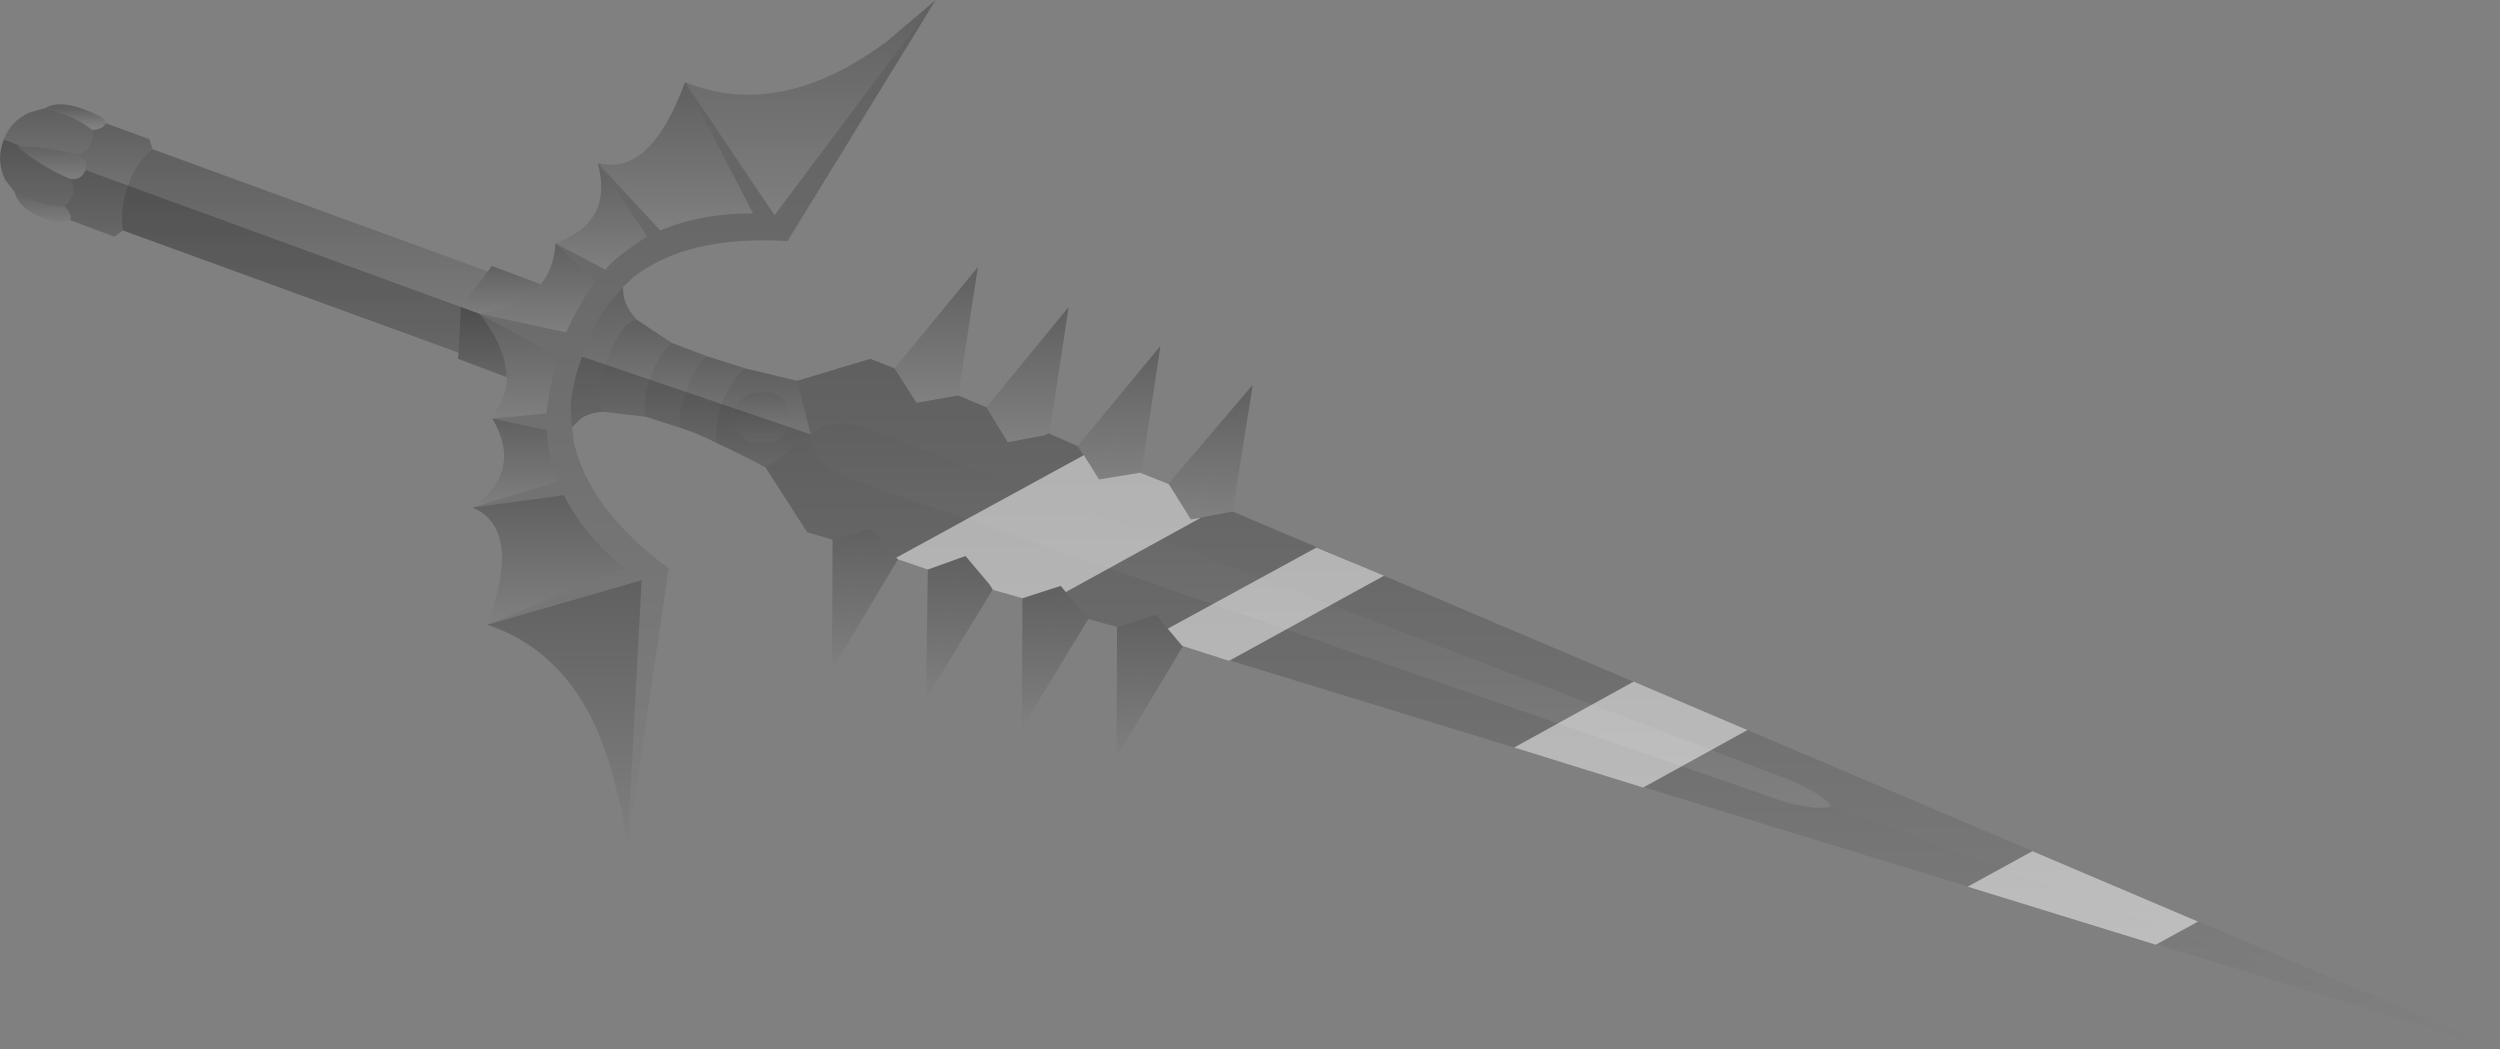 <?xml version="1.0" encoding="UTF-8" standalone="no"?>
<svg xmlns:xlink="http://www.w3.org/1999/xlink" height="93.15px" width="221.9px" xmlns="http://www.w3.org/2000/svg">
  <rect width="100%" height="100%" fill="#808080" stroke="none"/>
  <g transform="matrix(1.0, 0.0, 0.0, 1.0, 100.9, -49.5)">
    <path d="M0.4 91.5 L2.8 92.45 2.9 92.55 4.8 95.6 8.5 94.9 121.0 142.65 61.6 121.05 Q61.05 120.1 58.0 118.75 L-23.95 87.45 Q-27.2 86.45 -28.95 88.05 L-30.15 83.3 -23.65 81.35 -21.5 82.2 -19.55 85.25 -15.85 84.6 -13.35 85.65 -11.45 88.75 -8.25 88.15 -7.8 87.95 -7.75 88.0 -5.25 89.1 -3.35 92.05 0.35 91.45 0.4 91.5" fill="url(#gradient0)" fill-rule="evenodd" stroke="none"/>
    <path d="M4.8 95.6 L2.9 92.55 2.8 92.45 10.3 83.65 4.8 95.6" fill="url(#gradient1)" fill-rule="evenodd" stroke="none"/>
    <path d="M0.4 91.5 L0.35 91.45 -3.35 92.05 2.1 80.2 0.4 91.5" fill="url(#gradient2)" fill-rule="evenodd" stroke="none"/>
    <path d="M8.5 94.9 L4.8 95.6 10.3 83.65 8.5 94.9" fill="url(#gradient3)" fill-rule="evenodd" stroke="none"/>
    <path d="M-28.95 88.05 Q-27.2 86.45 -23.95 87.45 L58.0 118.75 Q61.05 120.1 61.6 121.05 60.5 121.5 57.3 120.6 L-25.65 91.9 Q-28.65 90.5 -28.95 88.05" fill="url(#gradient4)" fill-rule="evenodd" stroke="none"/>
    <path d="M61.6 121.05 L121.0 142.65 4.1 106.85 4.05 106.85 1.7 104.05 -1.7 105.15 -1.75 105.15 -4.3 104.45 -4.35 104.4 -6.75 101.5 -10.15 102.6 -12.8 101.85 -12.8 101.8 -13.05 101.4 -15.2 98.85 -18.55 100.05 -21.2 99.15 -23.6 96.4 -27.0 97.4 -29.25 96.75 -32.95 91.0 -28.95 88.05 Q-28.65 90.5 -25.65 91.9 L57.3 120.6 Q60.5 121.5 61.6 121.05" fill="url(#gradient5)" fill-rule="evenodd" stroke="none"/>
    <path d="M1.7 104.05 L4.05 106.85 4.1 106.85 -1.8 116.7 1.7 104.05" fill="url(#gradient6)" fill-rule="evenodd" stroke="none"/>
    <path d="M-57.6 73.6 L-57.25 73.1 -53.0 74.7 -53.1 74.95 -53.55 75.3 -53.95 75.6 Q-55.5 76.9 -58.35 77.35 L-60.0 76.75 -57.6 73.6" fill="url(#gradient7)" fill-rule="evenodd" stroke="none"/>
    <path d="M-51.6 71.1 Q-46.4 69.2 -47.85 63.95 L-43.45 70.5 Q-45.45 71.7 -47.05 73.25 L-47.15 73.45 -51.6 71.1" fill="url(#gradient8)" fill-rule="evenodd" stroke="none"/>
    <path d="M-17.85 49.5 L-31.0 70.9 Q-39.9 70.35 -44.75 74.15 L-45.6 75.0 -46.9 76.5 Q-48.3 78.25 -49.1 80.75 -50.05 83.15 -50.25 85.45 L-50.15 87.45 Q-50.0 88.0 -50.0 88.6 -48.7 94.65 -41.55 99.95 L-45.2 124.75 -43.95 101.0 -57.65 104.95 -45.5 99.95 Q-49.05 97.0 -50.85 93.45 L-58.95 94.55 -51.4 92.25 Q-52.2 90.15 -52.35 87.8 L-52.3 87.7 -57.2 86.65 -52.4 86.2 Q-52.15 83.8 -51.35 81.15 L-58.35 77.35 -50.65 79.0 Q-49.5 76.5 -48.05 74.4 L-51.6 71.1 -47.15 73.45 -47.05 73.25 Q-45.45 71.7 -43.45 70.5 L-47.85 63.95 -42.3 69.95 Q-38.55 68.4 -34.05 68.45 L-40.1 56.8 -32.15 68.6 -17.85 49.5" fill="url(#gradient9)" fill-rule="evenodd" stroke="none"/>
    <path d="M-53.0 74.7 L-52.9 74.75 Q-51.85 73.4 -51.65 71.7 L-51.6 71.1 -48.05 74.4 Q-49.5 76.5 -50.65 79.0 L-58.35 77.35 Q-55.5 76.9 -53.95 75.6 L-53.55 75.3 -53.1 74.95 -53.0 74.7" fill="url(#gradient10)" fill-rule="evenodd" stroke="none"/>
    <path d="M-47.85 63.95 Q-43.2 65.25 -40.1 56.8 L-34.05 68.45 Q-38.55 68.4 -42.3 69.95 L-47.85 63.95" fill="url(#gradient11)" fill-rule="evenodd" stroke="none"/>
    <path d="M-44.35 77.9 L-41.25 79.95 Q-42.3 80.7 -43.15 82.9 -43.95 85.2 -43.55 86.5 L-47.3 86.05 Q-48.3 85.15 -47.05 81.6 -45.75 77.95 -44.35 77.9" fill="url(#gradient12)" fill-rule="evenodd" stroke="none"/>
    <path d="M-45.6 75.0 Q-45.65 76.55 -44.35 77.9 -45.75 77.95 -47.05 81.6 -48.3 85.15 -47.3 86.05 -48.5 86.1 -49.35 86.65 L-50.15 87.45 -50.25 85.45 Q-50.05 83.15 -49.1 80.75 -48.3 78.25 -46.9 76.5 L-45.6 75.0" fill="url(#gradient13)" fill-rule="evenodd" stroke="none"/>
    <path d="M-41.25 79.95 L-38.05 81.15 Q-38.95 81.45 -39.95 84.05 -40.9 86.8 -40.45 87.5 L-43.55 86.5 Q-43.95 85.2 -43.15 82.9 -42.3 80.7 -41.25 79.95" fill="url(#gradient14)" fill-rule="evenodd" stroke="none"/>
    <path d="M-60.0 76.75 L-58.35 77.35 Q-56.55 79.6 -56.1 81.65 L-56.05 82.1 -55.9 82.55 -56.0 82.95 -60.25 81.35 -60.2 80.8 -60.0 76.75" fill="url(#gradient15)" fill-rule="evenodd" stroke="none"/>
    <path d="M-58.35 77.35 L-51.35 81.15 Q-52.15 83.8 -52.4 86.2 L-57.2 86.65 -56.95 86.1 Q-55.95 84.65 -55.9 83.1 L-56.0 82.95 -55.9 82.55 -56.05 82.1 -56.1 81.65 Q-56.55 79.6 -58.35 77.35" fill="url(#gradient16)" fill-rule="evenodd" stroke="none"/>
    <path d="M-60.0 76.75 L-60.2 80.8 -90.0 69.95 Q-90.25 67.95 -89.55 66.0 -88.85 63.85 -87.35 62.75 L-57.6 73.6 -60.0 76.75" fill="url(#gradient17)" fill-rule="evenodd" stroke="none"/>
    <path d="M-57.2 86.65 L-52.3 87.7 -52.35 87.8 Q-52.2 90.15 -51.4 92.25 L-58.95 94.55 Q-54.45 91.3 -57.2 86.65" fill="url(#gradient18)" fill-rule="evenodd" stroke="none"/>
    <path d="M-58.95 94.55 L-50.85 93.45 Q-49.05 97.0 -45.5 99.95 L-57.65 104.95 Q-54.5 96.45 -58.95 94.55" fill="url(#gradient19)" fill-rule="evenodd" stroke="none"/>
    <path d="M-40.1 56.8 Q-31.6 60.2 -22.15 53.15 L-17.85 49.5 -32.15 68.6 -40.1 56.8" fill="url(#gradient20)" fill-rule="evenodd" stroke="none"/>
    <path d="M-30.15 83.3 L-28.95 88.05 -32.95 91.0 Q-35.25 89.75 -37.25 88.85 -37.55 87.55 -36.8 85.2 -35.85 82.95 -34.75 82.2 L-30.15 83.3 M-32.4 84.3 L-34.2 84.35 Q-35.2 84.75 -35.55 85.65 -35.9 86.6 -35.45 87.55 -35.05 88.5 -34.0 88.8 L-32.1 88.75 Q-31.3 88.3 -30.9 87.35 -30.6 86.4 -30.95 85.55 -31.4 84.65 -32.4 84.3" fill="url(#gradient21)" fill-rule="evenodd" stroke="none"/>
    <path d="M-32.4 84.3 Q-31.4 84.65 -30.95 85.55 -30.6 86.4 -30.9 87.35 -31.3 88.3 -32.1 88.75 L-34.0 88.8 Q-35.05 88.5 -35.45 87.55 -35.9 86.6 -35.55 85.65 -35.2 84.75 -34.2 84.35 L-32.4 84.3" fill="url(#gradient22)" fill-rule="evenodd" stroke="none"/>
    <path d="M-38.05 81.15 L-34.75 82.2 Q-35.85 82.95 -36.8 85.2 -37.55 87.55 -37.25 88.85 -38.85 88.0 -40.45 87.5 -40.9 86.8 -39.95 84.05 -38.95 81.45 -38.05 81.15" fill="url(#gradient23)" fill-rule="evenodd" stroke="none"/>
    <path d="M-27.0 97.4 L-23.6 96.4 -27.05 108.95 -27.0 97.4" fill="url(#gradient24)" fill-rule="evenodd" stroke="none"/>
    <path d="M-15.85 84.6 L-19.55 85.25 -14.1 73.2 -15.85 84.6" fill="url(#gradient25)" fill-rule="evenodd" stroke="none"/>
    <path d="M-3.35 92.05 L-5.25 89.1 2.1 80.2 -3.35 92.05" fill="url(#gradient26)" fill-rule="evenodd" stroke="none"/>
    <path d="M-7.75 88.0 L-7.8 87.95 -8.25 88.15 -11.45 88.75 -6.05 76.75 -7.75 88.0" fill="url(#gradient27)" fill-rule="evenodd" stroke="none"/>
    <path d="M-11.45 88.75 L-13.35 85.65 -6.05 76.75 -11.45 88.75" fill="url(#gradient28)" fill-rule="evenodd" stroke="none"/>
    <path d="M-19.55 85.25 L-21.5 82.2 -14.1 73.2 -19.55 85.25" fill="url(#gradient29)" fill-rule="evenodd" stroke="none"/>
    <path d="M-96.9 59.1 Q-95.45 58.2 -92.4 59.65 -91.6 59.95 -91.5 60.45 -91.75 60.95 -92.7 61.05 -94.05 59.9 -96.9 59.1" fill="url(#gradient30)" fill-rule="evenodd" stroke="none"/>
    <path d="M-99.6 66.55 L-100.45 65.45 Q-101.25 63.75 -100.6 62.0 -100.0 60.25 -98.3 59.5 L-96.9 59.1 Q-94.05 59.9 -92.7 61.05 -92.55 62.95 -94.05 63.2 -96.8 62.5 -99.4 62.45 -97.4 64.2 -94.75 65.35 -93.85 66.55 -95.15 67.8 -96.95 67.95 -99.6 66.55" fill="url(#gradient31)" fill-rule="evenodd" stroke="none"/>
    <path d="M-87.35 62.75 Q-88.85 63.85 -89.55 66.0 -90.25 67.95 -90.0 69.95 L-90.75 70.5 -94.65 69.05 Q-94.5 68.55 -95.15 67.8 -93.85 66.55 -94.75 65.35 -93.75 65.6 -93.3 64.6 -93.05 63.6 -94.05 63.2 -92.55 62.95 -92.7 61.05 -91.75 60.95 -91.5 60.45 L-87.65 61.85 -87.35 62.75" fill="url(#gradient32)" fill-rule="evenodd" stroke="none"/>
    <path d="M-94.05 63.2 Q-93.05 63.6 -93.3 64.6 -93.75 65.6 -94.75 65.35 -97.4 64.2 -99.4 62.45 -96.8 62.5 -94.05 63.2" fill="url(#gradient33)" fill-rule="evenodd" stroke="none"/>
    <path d="M-95.15 67.8 Q-94.5 68.55 -94.65 69.05 L-95.9 69.25 Q-99.2 68.3 -99.6 66.55 -96.95 67.95 -95.15 67.8" fill="url(#gradient34)" fill-rule="evenodd" stroke="none"/>
    <path d="M-1.75 105.15 L-1.7 105.15 1.7 104.05 -1.8 116.7 -1.75 105.15" fill="url(#gradient35)" fill-rule="evenodd" stroke="none"/>
    <path d="M-6.75 101.5 L-4.35 104.4 -4.3 104.45 -10.2 114.15 -6.75 101.5" fill="url(#gradient36)" fill-rule="evenodd" stroke="none"/>
    <path d="M-15.2 98.85 L-13.05 101.4 -12.8 101.8 -12.8 101.85 -18.7 111.5 -15.2 98.85" fill="url(#gradient37)" fill-rule="evenodd" stroke="none"/>
    <path d="M-10.15 102.6 L-6.75 101.5 -10.2 114.15 -10.15 102.6" fill="url(#gradient38)" fill-rule="evenodd" stroke="none"/>
    <path d="M-18.55 100.05 L-15.2 98.85 -18.7 111.5 -18.55 100.05" fill="url(#gradient39)" fill-rule="evenodd" stroke="none"/>
    <path d="M-23.6 96.4 L-21.2 99.15 -27.05 108.95 -23.6 96.4" fill="url(#gradient40)" fill-rule="evenodd" stroke="none"/>
    <path d="M-57.65 104.95 L-43.95 101.0 -45.2 124.75 Q-45.55 121.75 -46.25 119.35 -48.95 107.85 -57.65 104.95" fill="url(#gradient41)" fill-rule="evenodd" stroke="none"/>
    <path d="M2.9 92.55 L4.8 95.6 5.7 95.45 -6.3 102.05 -6.75 101.5 -10.15 102.6 -12.8 101.85 -12.8 101.8 -13.05 101.4 -15.2 98.85 -18.55 100.05 -21.2 99.15 -21.35 99.0 -4.7 89.9 -3.35 92.05 0.35 91.45 0.4 91.5 2.8 92.45 2.9 92.55 M79.5 125.05 L94.2 131.3 90.45 133.35 73.75 128.2 79.5 125.05 M44.1 110.0 L54.2 114.3 44.95 119.4 33.5 115.85 44.1 110.0 M8.2 108.15 L4.1 106.85 4.05 106.85 2.75 105.3 15.95 98.1 21.95 100.6 8.2 108.15" fill="#ffffff" fill-opacity="0.502" fill-rule="evenodd" stroke="none"/>
    <path d="M-55.9 82.55 L-56.0 82.95 -60.25 81.35 -60.2 80.8 -90.0 69.95 -90.75 70.5 -94.65 69.05 Q-94.5 68.55 -95.15 67.8 -96.95 67.95 -99.6 66.55 L-100.45 65.45 Q-101.25 63.75 -100.6 62.0 L-100.55 61.9 -99.1 62.45 -99.4 62.45 Q-97.4 64.2 -94.75 65.35 -93.75 65.6 -93.3 64.6 L-58.35 77.35 Q-56.55 79.6 -56.1 81.65 L-56.05 82.1 -55.9 82.55 M-50.25 85.45 Q-50.05 83.35 -49.25 81.15 L-28.95 88.05 -32.95 91.0 Q-35.25 89.75 -37.25 88.85 -38.85 88.0 -40.45 87.5 L-43.55 86.5 -47.3 86.05 Q-48.5 86.1 -49.35 86.65 L-50.15 87.45 -50.25 85.45" fill="#000000" fill-opacity="0.2" fill-rule="evenodd" stroke="none"/>
  </g>
  <defs>
    <linearGradient gradientTransform="matrix(0.0, 0.037, -0.092, 0.0, 45.4, 112.0)" gradientUnits="userSpaceOnUse" id="gradient0" spreadMethod="pad" x1="-819.2" x2="819.2">
      <stop offset="0.0" stop-color="#000000" stop-opacity="0.251"/>
      <stop offset="1.0" stop-color="#000000" stop-opacity="0.0"/>
    </linearGradient>
    <linearGradient gradientTransform="matrix(0.0, 0.007, -0.005, 0.0, 6.55, 89.65)" gradientUnits="userSpaceOnUse" id="gradient1" spreadMethod="pad" x1="-819.2" x2="819.2">
      <stop offset="0.0" stop-color="#000000" stop-opacity="0.251"/>
      <stop offset="1.0" stop-color="#000000" stop-opacity="0.0"/>
    </linearGradient>
    <linearGradient gradientTransform="matrix(0.0, 0.007, -0.003, 0.0, -0.6, 86.1)" gradientUnits="userSpaceOnUse" id="gradient2" spreadMethod="pad" x1="-819.2" x2="819.2">
      <stop offset="0.0" stop-color="#000000" stop-opacity="0.251"/>
      <stop offset="1.0" stop-color="#000000" stop-opacity="0.0"/>
    </linearGradient>
    <linearGradient gradientTransform="matrix(0.0, 0.007, -0.003, 0.0, 7.55, 89.65)" gradientUnits="userSpaceOnUse" id="gradient3" spreadMethod="pad" x1="-819.2" x2="819.2">
      <stop offset="0.0" stop-color="#000000" stop-opacity="0.251"/>
      <stop offset="1.0" stop-color="#000000" stop-opacity="0.0"/>
    </linearGradient>
    <linearGradient gradientTransform="matrix(0.0, 0.021, -0.055, 0.0, 16.35, 104.1)" gradientUnits="userSpaceOnUse" id="gradient4" spreadMethod="pad" x1="-819.2" x2="819.2">
      <stop offset="0.0" stop-color="#000000" stop-opacity="0.251"/>
      <stop offset="1.0" stop-color="#000000" stop-opacity="0.0"/>
    </linearGradient>
    <linearGradient gradientTransform="matrix(0.0, 0.033, -0.094, 0.0, 44.05, 115.35)" gradientUnits="userSpaceOnUse" id="gradient5" spreadMethod="pad" x1="-819.2" x2="819.2">
      <stop offset="0.0" stop-color="#000000" stop-opacity="0.251"/>
      <stop offset="1.0" stop-color="#000000" stop-opacity="0.0"/>
    </linearGradient>
    <linearGradient gradientTransform="matrix(0.0, 0.008, -0.004, 0.0, 1.2, 110.4)" gradientUnits="userSpaceOnUse" id="gradient6" spreadMethod="pad" x1="-819.2" x2="819.2">
      <stop offset="0.0" stop-color="#000000" stop-opacity="0.251"/>
      <stop offset="1.0" stop-color="#000000" stop-opacity="0.0"/>
    </linearGradient>
    <linearGradient gradientTransform="matrix(0.0, 0.003, -0.004, 0.0, -56.5, 75.25)" gradientUnits="userSpaceOnUse" id="gradient7" spreadMethod="pad" x1="-819.2" x2="819.2">
      <stop offset="0.0" stop-color="#000000" stop-opacity="0.251"/>
      <stop offset="1.0" stop-color="#000000" stop-opacity="0.0"/>
    </linearGradient>
    <linearGradient gradientTransform="matrix(0.0, 0.006, -0.005, 0.0, -47.5, 68.65)" gradientUnits="userSpaceOnUse" id="gradient8" spreadMethod="pad" x1="-819.2" x2="819.2">
      <stop offset="0.0" stop-color="#000000" stop-opacity="0.251"/>
      <stop offset="1.0" stop-color="#000000" stop-opacity="0.0"/>
    </linearGradient>
    <linearGradient gradientTransform="matrix(0.0, 0.046, -0.025, 0.0, -38.35, 87.1)" gradientUnits="userSpaceOnUse" id="gradient9" spreadMethod="pad" x1="-819.2" x2="819.2">
      <stop offset="0.0" stop-color="#000000" stop-opacity="0.251"/>
      <stop offset="1.0" stop-color="#000000" stop-opacity="0.0"/>
    </linearGradient>
    <linearGradient gradientTransform="matrix(0.0, 0.005, -0.006, 0.0, -53.15, 75.05)" gradientUnits="userSpaceOnUse" id="gradient10" spreadMethod="pad" x1="-819.2" x2="819.2">
      <stop offset="0.0" stop-color="#000000" stop-opacity="0.251"/>
      <stop offset="1.0" stop-color="#000000" stop-opacity="0.0"/>
    </linearGradient>
    <linearGradient gradientTransform="matrix(0.0, 0.008, -0.008, 0.0, -40.95, 63.35)" gradientUnits="userSpaceOnUse" id="gradient11" spreadMethod="pad" x1="-819.2" x2="819.2">
      <stop offset="0.0" stop-color="#000000" stop-opacity="0.251"/>
      <stop offset="1.0" stop-color="#000000" stop-opacity="0.0"/>
    </linearGradient>
    <linearGradient gradientTransform="matrix(0.0, 0.005, -0.004, 0.0, -44.5, 82.15)" gradientUnits="userSpaceOnUse" id="gradient12" spreadMethod="pad" x1="-819.2" x2="819.2">
      <stop offset="0.0" stop-color="#000000" stop-opacity="0.251"/>
      <stop offset="1.0" stop-color="#000000" stop-opacity="0.0"/>
    </linearGradient>
    <linearGradient gradientTransform="matrix(0.0, 0.008, -0.004, 0.0, -47.25, 81.2)" gradientUnits="userSpaceOnUse" id="gradient13" spreadMethod="pad" x1="-819.2" x2="819.2">
      <stop offset="0.0" stop-color="#000000" stop-opacity="0.251"/>
      <stop offset="1.0" stop-color="#000000" stop-opacity="0.0"/>
    </linearGradient>
    <linearGradient gradientTransform="matrix(0.0, 0.005, -0.003, 0.0, -40.85, 83.75)" gradientUnits="userSpaceOnUse" id="gradient14" spreadMethod="pad" x1="-819.2" x2="819.2">
      <stop offset="0.0" stop-color="#000000" stop-opacity="0.251"/>
      <stop offset="1.0" stop-color="#000000" stop-opacity="0.0"/>
    </linearGradient>
    <linearGradient gradientTransform="matrix(0.0, 0.004, -0.003, 0.0, -58.05, 79.85)" gradientUnits="userSpaceOnUse" id="gradient15" spreadMethod="pad" x1="-819.2" x2="819.2">
      <stop offset="0.0" stop-color="#000000" stop-opacity="0.251"/>
      <stop offset="1.0" stop-color="#000000" stop-opacity="0.0"/>
    </linearGradient>
    <linearGradient gradientTransform="matrix(0.0, 0.006, -0.004, 0.0, -54.85, 82.0)" gradientUnits="userSpaceOnUse" id="gradient16" spreadMethod="pad" x1="-819.2" x2="819.2">
      <stop offset="0.0" stop-color="#000000" stop-opacity="0.251"/>
      <stop offset="1.0" stop-color="#000000" stop-opacity="0.0"/>
    </linearGradient>
    <linearGradient gradientTransform="matrix(0.0, 0.011, -0.02, 0.0, -73.8, 71.75)" gradientUnits="userSpaceOnUse" id="gradient17" spreadMethod="pad" x1="-819.2" x2="819.2">
      <stop offset="0.0" stop-color="#000000" stop-opacity="0.251"/>
      <stop offset="1.0" stop-color="#000000" stop-opacity="0.0"/>
    </linearGradient>
    <linearGradient gradientTransform="matrix(0.0, 0.005, -0.005, 0.0, -55.15, 90.6)" gradientUnits="userSpaceOnUse" id="gradient18" spreadMethod="pad" x1="-819.2" x2="819.2">
      <stop offset="0.0" stop-color="#000000" stop-opacity="0.251"/>
      <stop offset="1.0" stop-color="#000000" stop-opacity="0.0"/>
    </linearGradient>
    <linearGradient gradientTransform="matrix(0.0, 0.007, -0.008, 0.0, -52.2, 99.15)" gradientUnits="userSpaceOnUse" id="gradient19" spreadMethod="pad" x1="-819.2" x2="819.2">
      <stop offset="0.0" stop-color="#000000" stop-opacity="0.251"/>
      <stop offset="1.0" stop-color="#000000" stop-opacity="0.0"/>
    </linearGradient>
    <linearGradient gradientTransform="matrix(0.0, 0.012, -0.014, 0.0, -28.95, 59.05)" gradientUnits="userSpaceOnUse" id="gradient20" spreadMethod="pad" x1="-819.2" x2="819.2">
      <stop offset="0.0" stop-color="#000000" stop-opacity="0.251"/>
      <stop offset="1.0" stop-color="#000000" stop-opacity="0.0"/>
    </linearGradient>
    <linearGradient gradientTransform="matrix(0.0, 0.005, -0.005, 0.0, -33.15, 86.55)" gradientUnits="userSpaceOnUse" id="gradient21" spreadMethod="pad" x1="-819.2" x2="819.2">
      <stop offset="0.0" stop-color="#000000" stop-opacity="0.251"/>
      <stop offset="1.0" stop-color="#000000" stop-opacity="0.0"/>
    </linearGradient>
    <linearGradient gradientTransform="matrix(0.0, 0.003, -0.003, 0.0, -33.25, 86.55)" gradientUnits="userSpaceOnUse" id="gradient22" spreadMethod="pad" x1="-819.2" x2="819.2">
      <stop offset="0.0" stop-color="#000000" stop-opacity="0.251"/>
      <stop offset="1.0" stop-color="#000000" stop-opacity="0.0"/>
    </linearGradient>
    <linearGradient gradientTransform="matrix(0.0, 0.005, -0.004, 0.0, -37.65, 85.0)" gradientUnits="userSpaceOnUse" id="gradient23" spreadMethod="pad" x1="-819.2" x2="819.2">
      <stop offset="0.0" stop-color="#000000" stop-opacity="0.251"/>
      <stop offset="1.0" stop-color="#000000" stop-opacity="0.0"/>
    </linearGradient>
    <linearGradient gradientTransform="matrix(0.0, 0.008, -0.002, 0.0, -25.3, 102.65)" gradientUnits="userSpaceOnUse" id="gradient24" spreadMethod="pad" x1="-819.2" x2="819.2">
      <stop offset="0.0" stop-color="#000000" stop-opacity="0.251"/>
      <stop offset="1.0" stop-color="#000000" stop-opacity="0.0"/>
    </linearGradient>
    <linearGradient gradientTransform="matrix(0.0, 0.007, -0.003, 0.0, -16.8, 79.25)" gradientUnits="userSpaceOnUse" id="gradient25" spreadMethod="pad" x1="-819.2" x2="819.2">
      <stop offset="0.0" stop-color="#000000" stop-opacity="0.251"/>
      <stop offset="1.0" stop-color="#000000" stop-opacity="0.0"/>
    </linearGradient>
    <linearGradient gradientTransform="matrix(0.0, 0.007, -0.004, 0.0, -1.55, 86.1)" gradientUnits="userSpaceOnUse" id="gradient26" spreadMethod="pad" x1="-819.2" x2="819.2">
      <stop offset="0.0" stop-color="#000000" stop-opacity="0.251"/>
      <stop offset="1.0" stop-color="#000000" stop-opacity="0.0"/>
    </linearGradient>
    <linearGradient gradientTransform="matrix(0.0, 0.007, -0.003, 0.0, -8.75, 82.75)" gradientUnits="userSpaceOnUse" id="gradient27" spreadMethod="pad" x1="-819.2" x2="819.2">
      <stop offset="0.0" stop-color="#000000" stop-opacity="0.251"/>
      <stop offset="1.0" stop-color="#000000" stop-opacity="0.0"/>
    </linearGradient>
    <linearGradient gradientTransform="matrix(0.0, 0.007, -0.004, 0.0, -9.7, 82.75)" gradientUnits="userSpaceOnUse" id="gradient28" spreadMethod="pad" x1="-819.2" x2="819.2">
      <stop offset="0.0" stop-color="#000000" stop-opacity="0.251"/>
      <stop offset="1.0" stop-color="#000000" stop-opacity="0.0"/>
    </linearGradient>
    <linearGradient gradientTransform="matrix(0.0, 0.007, -0.004, 0.0, -17.8, 79.25)" gradientUnits="userSpaceOnUse" id="gradient29" spreadMethod="pad" x1="-819.2" x2="819.2">
      <stop offset="0.0" stop-color="#000000" stop-opacity="0.251"/>
      <stop offset="1.0" stop-color="#000000" stop-opacity="0.0"/>
    </linearGradient>
    <linearGradient gradientTransform="matrix(0.0, 0.001, -0.003, 0.0, -94.2, 59.9)" gradientUnits="userSpaceOnUse" id="gradient30" spreadMethod="pad" x1="-819.2" x2="819.2">
      <stop offset="0.0" stop-color="#000000" stop-opacity="0.251"/>
      <stop offset="1.0" stop-color="#000000" stop-opacity="0.0"/>
    </linearGradient>
    <linearGradient gradientTransform="matrix(0.0, 0.005, -0.005, 0.0, -96.75, 63.45)" gradientUnits="userSpaceOnUse" id="gradient31" spreadMethod="pad" x1="-819.2" x2="819.2">
      <stop offset="0.0" stop-color="#000000" stop-opacity="0.251"/>
      <stop offset="1.0" stop-color="#000000" stop-opacity="0.0"/>
    </linearGradient>
    <linearGradient gradientTransform="matrix(0.0, 0.006, -0.005, 0.0, -91.25, 65.45)" gradientUnits="userSpaceOnUse" id="gradient32" spreadMethod="pad" x1="-819.2" x2="819.2">
      <stop offset="0.0" stop-color="#000000" stop-opacity="0.251"/>
      <stop offset="1.0" stop-color="#000000" stop-opacity="0.0"/>
    </linearGradient>
    <linearGradient gradientTransform="matrix(0.0, 0.002, -0.004, 0.0, -96.3, 63.9)" gradientUnits="userSpaceOnUse" id="gradient33" spreadMethod="pad" x1="-819.2" x2="819.2">
      <stop offset="0.0" stop-color="#000000" stop-opacity="0.251"/>
      <stop offset="1.0" stop-color="#000000" stop-opacity="0.0"/>
    </linearGradient>
    <linearGradient gradientTransform="matrix(0.0, 0.002, -0.003, 0.0, -97.1, 67.9)" gradientUnits="userSpaceOnUse" id="gradient34" spreadMethod="pad" x1="-819.2" x2="819.2">
      <stop offset="0.0" stop-color="#000000" stop-opacity="0.251"/>
      <stop offset="1.0" stop-color="#000000" stop-opacity="0.0"/>
    </linearGradient>
    <linearGradient gradientTransform="matrix(0.0, 0.008, -0.002, 0.0, 0.0, 110.4)" gradientUnits="userSpaceOnUse" id="gradient35" spreadMethod="pad" x1="-819.2" x2="819.2">
      <stop offset="0.0" stop-color="#000000" stop-opacity="0.251"/>
      <stop offset="1.0" stop-color="#000000" stop-opacity="0.0"/>
    </linearGradient>
    <linearGradient gradientTransform="matrix(0.0, 0.008, -0.004, 0.0, -7.2, 107.8)" gradientUnits="userSpaceOnUse" id="gradient36" spreadMethod="pad" x1="-819.2" x2="819.2">
      <stop offset="0.0" stop-color="#000000" stop-opacity="0.251"/>
      <stop offset="1.0" stop-color="#000000" stop-opacity="0.0"/>
    </linearGradient>
    <linearGradient gradientTransform="matrix(0.0, 0.008, -0.004, 0.0, -15.75, 105.15)" gradientUnits="userSpaceOnUse" id="gradient37" spreadMethod="pad" x1="-819.2" x2="819.2">
      <stop offset="0.0" stop-color="#000000" stop-opacity="0.251"/>
      <stop offset="1.0" stop-color="#000000" stop-opacity="0.0"/>
    </linearGradient>
    <linearGradient gradientTransform="matrix(0.0, 0.008, -0.002, 0.0, -8.5, 107.8)" gradientUnits="userSpaceOnUse" id="gradient38" spreadMethod="pad" x1="-819.2" x2="819.2">
      <stop offset="0.0" stop-color="#000000" stop-opacity="0.251"/>
      <stop offset="1.0" stop-color="#000000" stop-opacity="0.0"/>
    </linearGradient>
    <linearGradient gradientTransform="matrix(0.0, 0.008, -0.002, 0.0, -16.95, 105.15)" gradientUnits="userSpaceOnUse" id="gradient39" spreadMethod="pad" x1="-819.2" x2="819.2">
      <stop offset="0.0" stop-color="#000000" stop-opacity="0.251"/>
      <stop offset="1.0" stop-color="#000000" stop-opacity="0.0"/>
    </linearGradient>
    <linearGradient gradientTransform="matrix(0.0, 0.008, -0.004, 0.0, -24.15, 102.65)" gradientUnits="userSpaceOnUse" id="gradient40" spreadMethod="pad" x1="-819.2" x2="819.2">
      <stop offset="0.0" stop-color="#000000" stop-opacity="0.251"/>
      <stop offset="1.0" stop-color="#000000" stop-opacity="0.0"/>
    </linearGradient>
    <linearGradient gradientTransform="matrix(0.0, 0.015, -0.008, 0.0, -50.8, 112.85)" gradientUnits="userSpaceOnUse" id="gradient41" spreadMethod="pad" x1="-819.2" x2="819.2">
      <stop offset="0.0" stop-color="#000000" stop-opacity="0.251"/>
      <stop offset="1.0" stop-color="#000000" stop-opacity="0.0"/>
    </linearGradient>
  </defs>
</svg>
